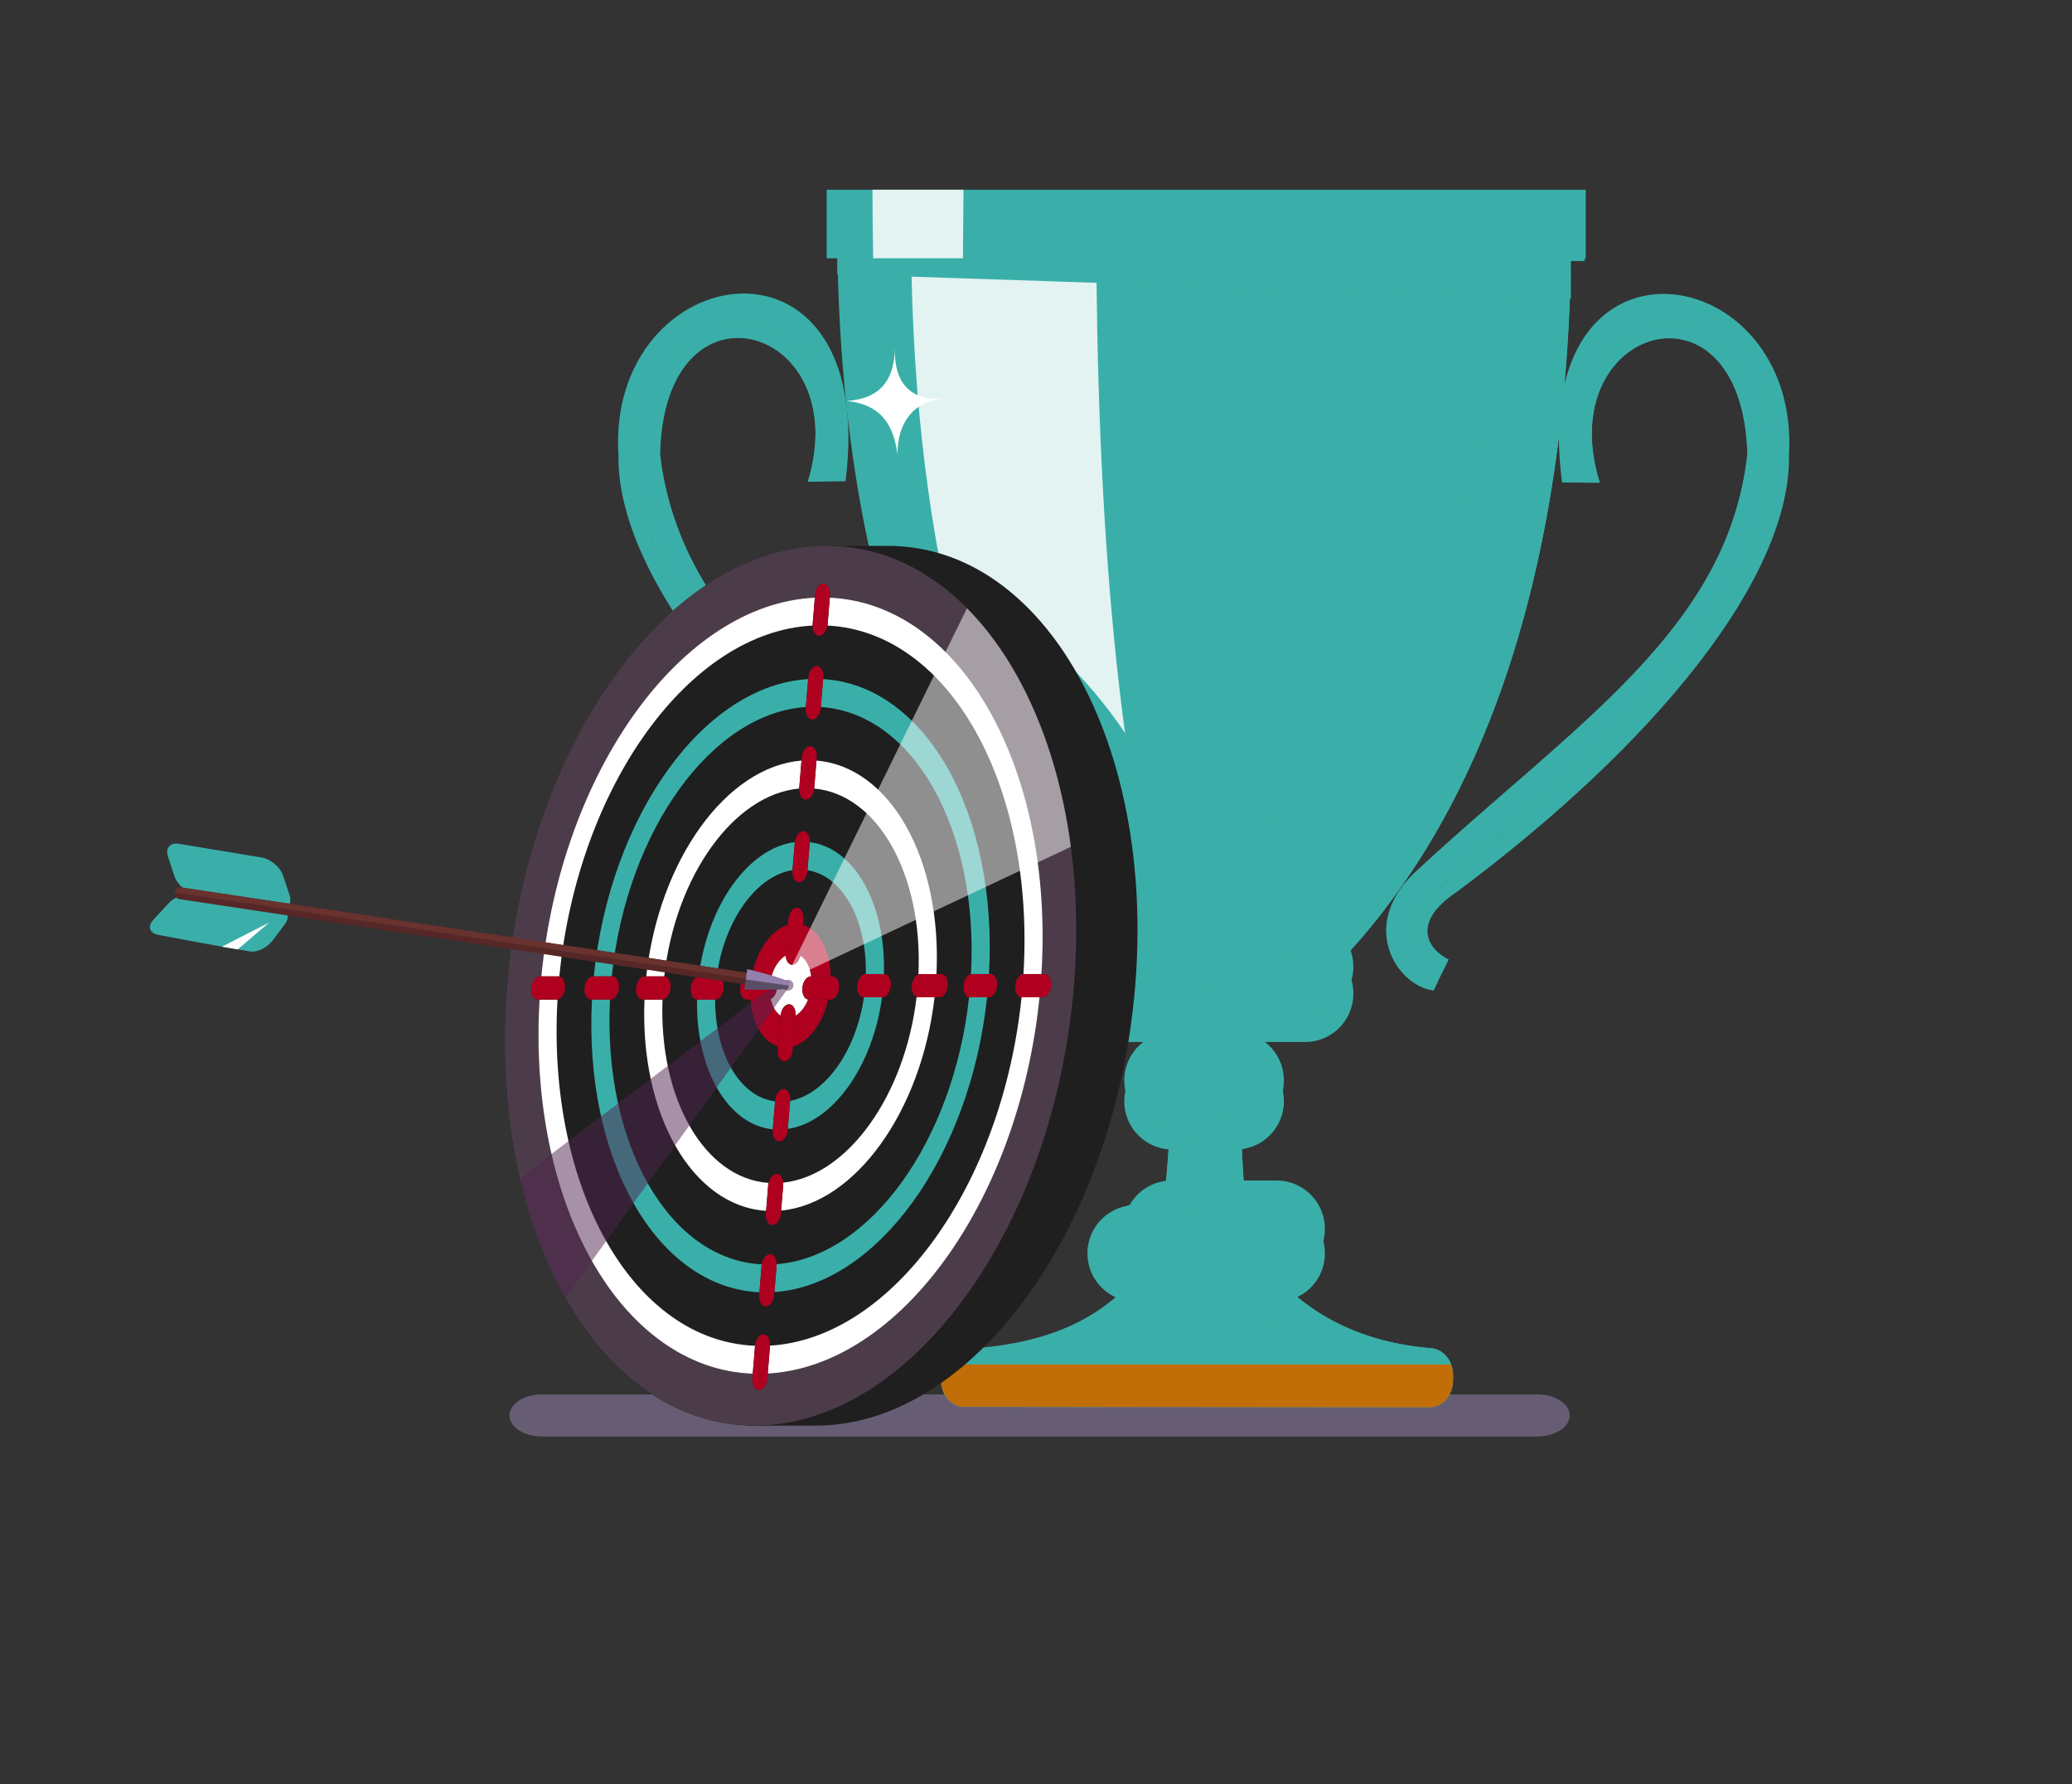 <svg width="151" height="130" viewBox="0 0 151 130" fill="none" xmlns="http://www.w3.org/2000/svg">
<rect x="0" y="0" width="151" height="130" fill="#333333" stroke="none"/>
<g opacity="0.6">
<path d="M114.396 103.129C114.396 103.971 113.338 104.66 112.045 104.66H39.48C38.187 104.66 37.129 103.971 37.129 103.129C37.129 102.287 38.187 101.598 39.48 101.598H112.046C113.338 101.598 114.396 102.287 114.396 103.129Z" fill="#897AA0"/>
</g>
<path d="M104.473 72.156L104.693 71.708C103.872 71.342 103.107 70.683 102.612 69.854C103.107 70.682 103.871 71.339 104.691 71.705L105.199 70.668C105.2 70.668 105.201 70.669 105.202 70.669L105.576 69.905C104.006 69.145 102.863 67.199 106.112 65.022C120.743 54.139 130.537 42.011 130.377 33.126C131.189 18.727 111.258 15.625 113.838 35.156L116.583 35.168C113.033 23.775 126.988 19.577 127.357 33.115C125.923 45.987 114.668 52.845 103.025 63.692C99.032 67.593 101.855 71.834 104.473 72.156ZM117.821 24.939C119.718 23.322 122.388 23.192 124.623 24.607C125.577 25.211 126.361 26.031 126.958 27.025C126.361 26.033 125.578 25.214 124.625 24.611C122.39 23.195 119.72 23.326 117.823 24.942C115.569 26.864 115.567 26.86 117.821 24.939ZM104.027 65.422L113.627 57.247C118.385 53.238 122.107 49.282 124.686 45.489C127.504 41.344 129.06 37.248 129.309 33.315C129.454 30.594 128.91 28.188 127.775 26.318C128.912 28.189 129.456 30.596 129.311 33.319C129.062 37.252 127.506 41.347 124.688 45.492C122.109 49.285 118.387 53.242 113.629 57.25L104.029 65.426C103.036 66.613 102.786 67.823 103.307 68.926C103.356 69.031 103.412 69.132 103.472 69.23C103.411 69.131 103.355 69.029 103.305 68.922C102.784 67.819 103.034 66.61 104.027 65.422Z" fill="#3AAFA9"/>
<path d="M103.008 63.657C114.651 52.81 125.906 45.952 127.34 33.08C126.971 19.541 113.031 23.77 116.582 35.163C116.582 35.163 115.549 35.165 115.549 35.164C114.758 30.532 115.552 26.828 117.807 24.907C119.703 23.29 122.373 23.16 124.608 24.575C127.15 26.185 128.49 29.33 128.284 33.204C127.831 40.35 122.693 48.111 113.015 56.265L103.347 64.499L103.318 64.532C101.506 66.668 101.966 68.534 102.402 69.456C102.874 70.455 103.866 71.042 104.803 71.46L104.473 72.159C101.856 71.837 99.016 67.558 103.008 63.657Z" fill="#3AAFA9"/>
<path d="M72.616 63.507C60.904 52.761 49.605 46 48.089 33.141C48.371 19.599 62.353 23.677 58.876 35.101L61.621 35.065C64.076 15.512 44.165 18.786 45.069 33.177C44.966 42.063 54.837 54.106 69.537 64.864C72.8 67.013 71.67 68.969 70.105 69.742L70.484 70.503C70.485 70.503 70.486 70.502 70.487 70.502L71.001 71.534C71.818 71.162 72.578 70.498 73.068 69.666C72.578 70.499 71.817 71.164 70.999 71.537L71.222 71.984C73.837 71.64 76.633 67.374 72.616 63.507ZM57.57 24.886C55.663 23.286 52.992 23.179 50.767 24.613C49.818 25.224 49.039 26.05 48.449 27.047C49.04 26.048 49.819 25.222 50.769 24.61C52.995 23.175 55.665 23.283 57.572 24.883C59.839 26.785 59.837 26.788 57.57 24.886ZM72.369 68.74C72.32 68.847 72.264 68.95 72.204 69.049C72.263 68.951 72.318 68.849 72.367 68.743C72.881 67.636 72.624 66.428 71.623 65.25L61.971 57.157C57.187 53.189 53.441 49.265 50.837 45.494C47.992 41.374 46.411 37.292 46.136 33.361C45.974 30.64 46.503 28.228 47.628 26.347C46.504 28.228 45.976 30.638 46.138 33.358C46.413 37.288 47.995 41.371 50.839 45.491C53.443 49.262 57.189 53.186 61.972 57.154L71.624 65.246C72.626 66.425 72.883 67.632 72.369 68.74Z" fill="#3AAFA9"/>
<path d="M72.632 63.471C60.92 52.724 49.621 45.964 48.105 33.104C48.388 19.563 62.354 23.672 58.877 35.095C58.877 35.095 59.909 35.088 59.91 35.087C60.671 30.448 59.853 26.751 57.586 24.849C55.679 23.249 53.008 23.142 50.783 24.576C48.251 26.208 46.932 29.364 47.163 33.236C47.661 40.378 52.848 48.095 62.578 56.166L72.299 64.316L72.327 64.349C74.153 66.469 73.705 68.338 73.275 69.264C72.809 70.268 71.822 70.863 70.887 71.289L71.221 71.985C73.836 71.64 76.649 67.337 72.632 63.471Z" fill="#3AAFA9"/>
<path d="M61.063 20.097C61.65 42.002 67.75 60.15 79.761 71.607C80.435 72.252 81.13 72.876 81.843 73.475C81.996 73.607 82.151 73.734 82.306 73.862C82.9 74.35 83.505 74.825 84.125 75.282C84.131 75.338 84.138 75.394 84.145 75.451H91.762C91.767 75.392 91.775 75.336 91.781 75.282C91.947 75.158 92.111 75.035 92.275 74.909C92.516 74.725 92.757 74.538 92.994 74.348C93.129 74.242 93.263 74.133 93.396 74.023C107.204 62.8 113.86 43.612 114.463 20.097C114.473 19.703 114.383 19.332 114.217 19.02C113.92 18.459 113.386 18.082 112.775 18.082H62.753C62.141 18.082 61.606 18.459 61.312 19.02C61.145 19.332 61.054 19.703 61.063 20.097Z" fill="#3AAFA9"/>
<path d="M105.894 100.189V100.619C105.874 101.679 105.125 102.533 104.204 102.533L70.27 102.501C69.337 102.499 68.582 101.623 68.582 100.539V100.221C68.582 99.933 68.635 99.658 68.734 99.411C68.994 98.749 69.562 98.286 70.229 98.263C76.547 98.026 80.915 95.846 83.59 91.981C83.61 91.953 83.632 91.924 83.65 91.896C83.78 91.708 83.905 91.514 84.025 91.318C84.044 91.289 84.062 91.261 84.08 91.231C84.194 91.204 84.33 90.734 84.47 89.968C84.487 89.874 84.504 89.779 84.52 89.678C84.55 89.498 84.58 89.304 84.61 89.101C84.915 87.029 85.212 83.788 85.297 80.958C85.324 80.139 85.329 79.354 85.315 78.643C85.31 78.361 85.3 78.093 85.287 77.838C85.282 77.738 85.277 77.643 85.27 77.548C85.197 76.411 85.975 75.449 86.955 75.449H88.857C89.312 75.449 89.72 75.656 90.02 75.989C90.384 76.388 90.59 76.968 90.539 77.594C90.539 77.601 90.537 77.609 90.537 77.616C90.515 77.859 90.499 78.114 90.484 78.379C90.48 78.469 90.475 78.563 90.47 78.659C90.327 81.894 90.594 86.483 90.93 89.101C90.957 89.306 90.982 89.499 91.01 89.678C91.025 89.779 91.04 89.876 91.055 89.968C91.192 90.784 91.332 91.236 91.455 91.123C91.505 91.194 91.555 91.266 91.609 91.338C91.684 91.441 91.757 91.544 91.834 91.644C91.924 91.764 92.014 91.881 92.107 91.996C95.132 95.824 99.254 97.814 104.317 98.234C104.965 98.288 105.51 98.758 105.754 99.411C105.844 99.649 105.894 99.913 105.894 100.189Z" fill="#3AAFA9"/>
<path d="M85.343 77.251C86.091 77.17 86.857 77.217 87.603 77.263C88.47 77.316 89.334 77.391 90.201 77.415C90.374 77.42 90.534 77.444 90.687 77.48C90.634 77.523 90.583 77.569 90.53 77.61C90.51 77.853 90.493 78.109 90.478 78.373C90.048 78.704 89.595 78.958 89.122 79.131C88.665 79.298 88.191 79.385 87.705 79.385C86.859 79.385 86.053 79.121 85.309 78.637C85.304 78.356 85.294 78.087 85.281 77.831C85.248 77.809 85.216 77.785 85.184 77.762C85.251 77.607 85.307 77.438 85.343 77.251Z" fill="#3AAFA9"/>
<path d="M81.121 67.537C81.121 69.888 81.558 72.067 82.305 73.862C83.039 75.632 84.073 77.025 85.285 77.838C86.049 78.352 86.881 78.633 87.755 78.633C88.241 78.633 88.715 78.546 89.172 78.38C89.647 78.206 90.102 77.951 90.534 77.617C91.503 76.869 92.345 75.74 92.993 74.347C93.693 72.847 94.165 71.04 94.328 69.066C94.367 68.6 94.388 68.128 94.391 67.647V67.536C94.391 61.406 91.421 56.438 87.755 56.438C84.243 56.438 81.368 61.003 81.136 66.782C81.127 67.032 81.121 67.283 81.121 67.537Z" fill="#3AAFA9"/>
<path d="M86.727 73.862C86.677 73.734 86.627 73.607 86.578 73.475C86.35 72.876 86.127 72.252 85.91 71.607C82.057 60.15 80.099 42.002 79.911 20.097C79.908 19.703 79.938 19.332 79.991 19.02C80.086 18.459 80.257 18.082 80.453 18.082H67.826C67.32 18.082 66.879 18.459 66.635 19.02C66.498 19.332 66.422 19.703 66.43 20.097C66.914 42.002 71.952 60.15 81.87 71.607C82.427 72.252 83 72.876 83.589 73.475C83.716 73.607 83.844 73.734 83.972 73.862C84.462 74.35 84.962 74.825 85.473 75.282C85.478 75.338 85.484 75.394 85.49 75.451H87.317C87.315 75.394 87.312 75.338 87.31 75.282C87.112 74.825 86.917 74.35 86.727 73.862Z" fill="#E2F3F2"/>
<path d="M89.164 77.037C89.166 77.488 89.168 77.936 89.172 78.378C89.198 82.448 89.314 86.153 89.612 89.1C89.618 89.161 89.625 89.222 89.631 89.28C90.77 89.404 91.078 90.747 90.372 91.339C90.312 91.388 90.243 91.434 90.167 91.473C92.18 97.878 98.455 100.329 105.891 100.619V100.188C105.891 99.157 105.2 98.307 104.313 98.234C99.098 97.8 94.88 95.703 91.83 91.644C91.754 91.544 91.679 91.44 91.604 91.336C91.795 91.332 91.972 91.261 92.118 91.144C92.374 90.942 92.54 90.604 92.54 90.218C92.54 89.908 92.432 89.631 92.258 89.427C92.082 89.226 91.843 89.1 91.576 89.1H90.927C90.591 86.482 90.323 81.893 90.467 78.658C90.484 78.292 90.505 77.943 90.533 77.615C91.502 76.868 92.344 75.739 92.992 74.346C107.072 63.169 113.852 43.838 114.461 20.095C114.47 19.701 114.381 19.33 114.214 19.018H115.492V14.023H108.966C108.941 15.142 108.904 16.97 108.856 18.08C108.844 18.392 108.829 18.706 108.815 19.018C107.93 37.173 103.958 53.797 94.39 67.646C93.354 69.15 92.251 70.619 91.078 72.053C90.94 73.351 90.755 74.478 90.307 75.449C90.221 75.635 90.126 75.813 90.018 75.988C89.791 76.361 89.511 76.712 89.164 77.037Z" fill="#3AAFA9"/>
<path d="M82.769 91.32H93.034" stroke="#3AAFA9" stroke-width="7.041" stroke-miterlimit="10" stroke-linecap="round"/>
<path d="M88.793 89.531H93.034" stroke="#3AAFA9" stroke-width="7.041" stroke-miterlimit="10" stroke-linecap="round"/>
<path d="M85.387 89.531H88.794" stroke="#3AAFA9" stroke-width="7.041" stroke-miterlimit="10" stroke-linecap="round"/>
<path d="M84.11 91.317H82.772C81.785 91.317 80.984 90.517 80.984 89.53C80.984 88.542 81.785 87.742 82.772 87.742H85.194C86.181 87.742 85.898 88.543 85.898 89.53C85.898 90.517 85.097 91.317 84.11 91.317Z" fill="#3AAFA9"/>
<path d="M85.453 80.234H90.046" stroke="#3AAFA9" stroke-width="7.041" stroke-miterlimit="10" stroke-linecap="round"/>
<path d="M87.164 78.715H90.044" stroke="#3AAFA9" stroke-width="7.041" stroke-miterlimit="10" stroke-linecap="round"/>
<path d="M85.453 78.715H86.11" stroke="#3AAFA9" stroke-width="7.041" stroke-miterlimit="10" stroke-linecap="round"/>
<path d="M80.57 72.398H95.109" stroke="#3AAFA9" stroke-width="7.041" stroke-miterlimit="10" stroke-linecap="round"/>
<path d="M90.133 70.434H95.108" stroke="#3AAFA9" stroke-width="7.041" stroke-miterlimit="10" stroke-linecap="round"/>
<path d="M80.57 70.434H90.134" stroke="#3AAFA9" stroke-width="7.041" stroke-miterlimit="10" stroke-linecap="round"/>
<path d="M61.016 19.975L114.48 21.763V18.664H61.016V19.975Z" fill="#3AAFA9"/>
<path d="M115.564 13.824H60.246V18.817H115.564V13.824Z" fill="#3AAFA9"/>
<path d="M63.582 13.824C63.584 15.278 63.602 17.419 63.634 18.817H70.175C70.192 17.421 70.207 15.28 70.216 13.824H63.582Z" fill="#E2F3F2"/>
<path d="M80.443 102.515C82.699 99.796 84.735 96.907 86.156 93.652C86.429 93.029 86.335 92.317 85.708 91.942C85.666 91.916 85.62 91.895 85.573 91.876C85.619 91.788 85.666 91.702 85.711 91.614C85.755 91.529 85.788 91.444 85.812 91.36H86.852C86.31 90.424 86.345 88.889 86.804 87.888C87.036 87.804 87.609 87.833 87.609 87.833C87.609 87.833 87.334 83.44 87.389 81.642C87.404 81.64 87.417 81.638 87.433 81.635C87.492 81.61 87.552 81.585 87.612 81.56C87.632 81.549 87.648 81.534 87.666 81.521C87.823 81.684 87.649 81.22 87.832 81.36C88.597 81.948 89.686 81.263 88.93 80.683C87.76 79.784 87.659 78.164 88.444 76.98C88.458 76.959 88.47 76.938 88.482 76.917H88.671C87.867 76.582 87.638 74.554 87.621 74.126C87.606 73.766 88.097 72.295 87.738 72.27C85.908 72.145 86.158 68.853 87.158 68.562C87.294 68.262 87.2 66.791 87.145 66.436C85.659 56.991 79.814 48.434 71.637 43.506C70.072 42.561 68.645 45.011 70.207 45.951C73.78 48.106 76.83 50.996 79.2 54.363C78.714 54.246 78.135 54.404 77.804 54.736C77.205 55.334 77.334 56.133 77.804 56.739C80.312 59.979 81.29 64.119 82.197 68.044C81.91 68.233 81.697 68.528 81.564 68.868C81.289 69.576 81.29 70.333 81.505 71.056C81.565 71.256 81.657 71.421 81.767 71.558C81.55 71.889 81.48 72.318 81.555 72.741C81.567 72.808 81.582 72.873 81.595 72.939C81.524 72.985 81.458 73.039 81.395 73.098C81.543 73.225 81.692 73.353 81.841 73.478C81.994 73.61 82.149 73.738 82.304 73.866C83.037 75.634 84.07 77.026 85.28 77.84C85.293 78.095 85.303 78.363 85.308 78.644C85.309 78.645 85.311 78.645 85.312 78.646C85.312 78.647 85.312 78.648 85.312 78.648C85.325 79.359 85.32 80.144 85.293 80.963C85.218 83.451 85.068 85.672 84.803 87.722C84.79 87.822 84.69 88.508 84.677 88.605C84.654 88.778 84.63 88.945 84.606 89.106C84.576 89.309 84.547 89.502 84.517 89.682C84.5 89.784 84.483 89.879 84.466 89.972C84.326 90.74 84.19 91.21 84.076 91.236C84.059 91.266 84.04 91.294 84.022 91.322C83.902 91.519 83.777 91.713 83.647 91.901C83.628 91.929 83.607 91.957 83.587 91.985C81.353 95.212 77.94 97.263 73.198 97.991C71.773 98.47 70.317 98.867 68.847 99.168C68.677 99.473 68.578 99.836 68.578 100.226V100.545C68.578 100.976 68.699 101.373 68.902 101.697C69.202 101.641 69.502 101.583 69.801 101.519C69.511 101.598 69.219 101.667 68.926 101.733C69.234 102.201 69.719 102.504 70.266 102.506L74.207 102.509C74.573 102.341 74.937 102.165 75.295 101.979C75.107 102.16 74.914 102.335 74.722 102.51L80.443 102.515Z" fill="#3AAFA9"/>
<path d="M105.89 100.192V100.622C105.87 101.682 105.121 102.536 104.2 102.536L70.266 102.504C69.333 102.502 68.578 101.626 68.578 100.542V100.224C68.578 99.936 68.632 99.661 68.73 99.414H105.75C105.84 99.652 105.89 99.916 105.89 100.192Z" fill="#C16D08"/>
<path d="M65.207 25.328C65.162 27.726 66.129 29.169 68.733 29.07C66.594 29.217 65.404 30.778 65.404 33.093C65.039 30.287 63.611 29.438 61.734 29.211C64.256 29.041 65.201 27.554 65.207 25.328Z" fill="white"/>
<path d="M54.042 71.017C53.725 70.961 59.491 73.23 59.491 73.23C59.491 73.23 53.764 74.529 53.901 74.531L54.042 71.017Z" fill="#1F1F1F"/>
<path d="M64.707 39.773H60.19L54.465 103.87H59.453C70.858 103.87 81.28 89.521 82.73 71.822C84.181 54.122 76.111 39.773 64.707 39.773Z" fill="#1F1F1F"/>
<path d="M77.952 74.645C80.403 57.014 73.284 41.455 62.051 39.893C50.818 38.331 39.725 51.358 37.274 68.99C34.823 86.621 41.942 102.18 53.175 103.742C64.408 105.303 75.501 92.276 77.952 74.645Z" fill="#1F1F1F"/>
<path d="M78.04 61.689C77.535 57.858 76.548 54.351 75.167 51.316C73.908 48.545 72.32 46.17 70.47 44.307C67.607 41.424 64.115 39.766 60.238 39.766C48.834 39.766 38.412 54.115 36.961 71.813C36.548 76.866 36.909 81.646 37.902 85.895C38.661 89.146 39.79 92.086 41.226 94.602C44.486 100.327 49.324 103.863 54.985 103.863C66.389 103.863 76.811 89.513 78.263 71.814C78.553 68.275 78.464 64.871 78.04 61.689ZM76.6 71.814C76.562 72.281 76.286 72.66 75.985 72.66H75.755C74.253 87.526 65.558 99.548 55.952 100.076L55.921 100.437C55.883 100.904 55.607 101.284 55.306 101.284C55.005 101.284 54.791 100.904 54.829 100.437L54.858 100.086C50.041 99.91 45.925 96.799 43.13 91.862C41.853 89.611 40.853 86.979 40.186 84.07C39.402 80.649 39.08 76.846 39.317 72.833H39.196C38.893 72.833 38.681 72.454 38.719 71.986C38.757 71.519 39.033 71.138 39.334 71.138H39.45C40.906 56.138 49.694 43.992 59.381 43.548L59.398 43.362C59.436 42.896 59.71 42.516 60.013 42.516C60.314 42.516 60.526 42.896 60.488 43.362L60.474 43.548C63.651 43.694 66.521 45.12 68.903 47.502C70.551 49.15 71.965 51.257 73.086 53.718C74.303 56.383 75.174 59.464 75.627 62.824C75.972 65.395 76.073 68.13 75.895 70.968H76.123C76.424 70.968 76.638 71.347 76.6 71.814Z" fill="#4C3C4A"/>
<path d="M58.897 49.483L58.905 49.377C58.944 48.909 59.218 48.53 59.52 48.53C59.821 48.53 60.035 48.909 59.996 49.377L59.988 49.483C67.46 49.918 72.746 59.317 72.073 70.969H72.196C72.496 70.969 72.71 71.348 72.672 71.816C72.633 72.283 72.358 72.662 72.057 72.662H71.934C70.704 84.257 63.938 93.62 56.438 94.142L56.422 94.342C56.384 94.808 56.108 95.188 55.807 95.188C55.505 95.188 55.292 94.808 55.33 94.342L55.345 94.155C47.852 93.806 42.528 84.463 43.143 72.834H43.069C42.769 72.834 42.555 72.456 42.593 71.987C42.632 71.52 42.907 71.141 43.208 71.141H43.273C44.46 59.409 51.316 49.921 58.897 49.483ZM60.304 45.582C60.237 46.003 59.98 46.328 59.701 46.328C59.421 46.328 59.218 46.003 59.22 45.582C50.252 46.021 42.124 57.263 40.76 71.146C41.029 71.194 41.21 71.553 41.175 71.987C41.139 72.419 40.903 72.774 40.63 72.827C39.838 86.61 46.146 97.703 55.026 98.054C55.068 97.593 55.342 97.22 55.641 97.22C55.936 97.22 56.148 97.587 56.118 98.043C65.004 97.517 73.038 86.406 74.447 72.662C74.151 72.654 73.943 72.277 73.981 71.816C74.019 71.353 74.289 70.978 74.586 70.969C75.433 57.167 69.163 46.018 60.304 45.582Z" fill="#1F1F1F"/>
<path d="M40.63 72.824C40.607 72.829 40.584 72.831 40.56 72.831H39.319C38.439 87.731 45.259 99.732 54.859 100.086L55.025 98.064C55.025 98.06 55.026 98.056 55.026 98.052C46.147 97.7 39.838 86.607 40.63 72.824ZM74.447 72.66C73.038 86.404 65.004 97.515 56.119 98.041C56.118 98.049 56.118 98.056 56.117 98.064L55.952 100.075C65.559 99.547 74.255 87.525 75.757 72.66H74.458C74.454 72.66 74.451 72.66 74.447 72.66ZM59.383 43.547C49.695 43.99 40.908 56.137 39.451 71.138H40.699C40.72 71.138 40.74 71.139 40.761 71.143C42.124 57.26 50.252 46.019 59.22 45.579C59.221 45.546 59.222 45.513 59.225 45.479L59.383 43.547ZM60.474 43.547L60.316 45.479C60.313 45.513 60.309 45.547 60.304 45.579C69.163 46.015 75.434 57.164 74.586 70.967C74.59 70.966 74.593 70.966 74.597 70.966H75.896C76.834 56.045 70.053 43.987 60.474 43.547Z" fill="white"/>
<path d="M58.41 55.418L58.426 55.218C58.464 54.75 58.739 54.371 59.041 54.371C59.342 54.371 59.556 54.75 59.517 55.218L59.501 55.417C64.866 55.845 68.658 62.586 68.247 70.967H68.376H68.594C68.895 70.967 69.109 71.346 69.07 71.814C69.032 72.281 68.756 72.661 68.455 72.661H68.237H68.108C67.152 80.984 62.315 87.692 56.925 88.202L56.908 88.411C56.869 88.879 56.593 89.258 56.293 89.258C55.991 89.258 55.777 88.879 55.816 88.411L55.831 88.219C50.446 87.877 46.615 81.189 46.969 72.832H46.834C46.533 72.832 46.319 72.453 46.358 71.985C46.396 71.518 46.672 71.138 46.973 71.138H47.096C48.011 62.679 52.938 55.849 58.41 55.418ZM59.821 51.516L59.816 51.577C59.777 52.044 59.502 52.424 59.201 52.424C58.899 52.424 58.686 52.044 58.724 51.577L58.73 51.516C51.872 51.952 45.678 60.529 44.583 71.139H44.627C44.928 71.139 45.141 71.519 45.103 71.986C45.065 72.454 44.79 72.832 44.488 72.832H44.453C43.928 83.343 48.742 91.777 55.516 92.121C55.583 91.702 55.84 91.376 56.119 91.376C56.395 91.376 56.597 91.695 56.6 92.107C63.38 91.592 69.489 83.134 70.624 72.654C70.36 72.602 70.181 72.245 70.216 71.814C70.251 71.382 70.489 71.027 70.762 70.974C71.347 60.44 66.573 51.949 59.821 51.516Z" fill="#1F1F1F"/>
<path d="M44.453 72.832H43.142C42.527 84.46 47.852 93.804 55.345 94.153L55.503 92.222C55.506 92.188 55.51 92.154 55.515 92.12C48.742 91.776 43.927 83.342 44.453 72.832ZM70.623 72.654C69.489 83.134 63.38 91.592 56.599 92.106C56.599 92.144 56.598 92.183 56.595 92.222L56.438 94.14C63.937 93.618 70.703 84.255 71.933 72.66H70.692C70.668 72.66 70.646 72.658 70.623 72.654ZM58.896 49.48C51.315 49.919 44.459 59.407 43.273 71.138H44.583C45.677 60.529 51.871 51.952 58.729 51.515L58.896 49.48ZM59.987 49.48L59.82 51.515C66.572 51.949 71.347 60.44 70.761 70.974C70.784 70.969 70.807 70.967 70.831 70.967H72.072C72.746 59.315 67.46 49.916 59.987 49.48Z" fill="#3AAFA9"/>
<path d="M57.922 61.36C57.972 60.912 58.24 60.553 58.533 60.553C58.825 60.553 59.035 60.912 59.012 61.36C62.271 61.769 64.571 65.858 64.417 70.968H64.446C64.747 70.968 64.961 71.347 64.923 71.815C64.884 72.281 64.608 72.661 64.308 72.661H64.278C63.603 77.714 60.692 81.767 57.411 82.254L57.406 82.315C57.368 82.783 57.092 83.162 56.791 83.162C56.49 83.162 56.276 82.783 56.314 82.315L56.317 82.281C53.037 81.953 50.701 77.919 50.801 72.832C50.508 72.82 50.302 72.446 50.34 71.986C50.377 71.536 50.634 71.167 50.922 71.141C51.56 65.951 54.558 61.775 57.922 61.36ZM59.332 57.453C59.284 57.906 59.014 58.267 58.721 58.267C58.426 58.267 58.216 57.906 58.242 57.453C53.493 57.881 49.227 63.801 48.407 71.14C48.7 71.153 48.904 71.528 48.867 71.986C48.829 72.439 48.571 72.808 48.281 72.832C48.014 80.077 51.34 85.858 56.011 86.186C56.099 85.812 56.338 85.534 56.597 85.534C56.85 85.534 57.042 85.803 57.073 86.167C61.753 85.675 65.943 79.861 66.798 72.637C66.567 72.547 66.417 72.212 66.45 71.815C66.482 71.416 66.687 71.082 66.933 70.992C67.264 63.721 63.981 57.876 59.332 57.453Z" fill="#1F1F1F"/>
<path d="M48.281 72.831C48.271 72.832 48.261 72.832 48.252 72.832H46.968C46.614 81.19 50.445 87.878 55.831 88.22L55.981 86.38C55.987 86.313 55.997 86.248 56.012 86.186C51.34 85.858 48.014 80.076 48.281 72.831ZM66.799 72.637C65.943 79.861 61.753 85.675 57.073 86.167C57.079 86.235 57.079 86.307 57.073 86.38L56.924 88.203C62.315 87.692 67.151 80.985 68.107 72.661H66.927C66.882 72.661 66.839 72.653 66.799 72.637ZM58.409 55.418C52.937 55.85 48.01 62.679 47.096 71.139H48.391C48.396 71.139 48.401 71.139 48.407 71.139C49.228 63.801 53.493 57.88 58.242 57.453C58.243 57.442 58.244 57.431 58.245 57.42L58.409 55.418ZM59.5 55.418L59.336 57.42C59.335 57.431 59.334 57.442 59.333 57.453C63.981 57.876 67.264 63.721 66.933 70.992C66.976 70.977 67.02 70.968 67.065 70.968H68.246C68.657 62.587 64.865 55.845 59.5 55.418Z" fill="white"/>
<path d="M57.427 67.39L57.46 66.989C57.498 66.522 57.773 66.142 58.075 66.142C58.376 66.142 58.589 66.522 58.551 66.989L58.518 67.389C59.692 67.744 60.508 69.25 60.536 71.14H60.667C60.968 71.14 61.182 71.52 61.143 71.987C61.105 72.455 60.829 72.833 60.528 72.833H60.356C59.957 74.561 58.949 75.909 57.792 76.241L57.773 76.473C57.735 76.941 57.459 77.321 57.158 77.321C56.857 77.321 56.644 76.941 56.682 76.473L56.701 76.241C55.6 75.907 54.814 74.56 54.699 72.833H54.417C54.115 72.833 53.902 72.455 53.94 71.987C53.978 71.52 54.254 71.14 54.556 71.14H54.795C55.133 69.251 56.196 67.745 57.427 67.39ZM58.845 63.402L58.842 63.434C58.804 63.901 58.528 64.281 58.227 64.281C57.926 64.281 57.713 63.901 57.751 63.434L57.754 63.403C55.114 63.807 52.776 67.073 52.234 71.14H52.264C52.565 71.14 52.779 71.52 52.74 71.987C52.702 72.455 52.426 72.834 52.126 72.834H52.117C52.1 76.798 53.925 79.926 56.483 80.245L56.487 80.2C56.526 79.732 56.801 79.353 57.103 79.353C57.404 79.353 57.617 79.732 57.579 80.2L57.578 80.211C60.135 79.74 62.387 76.594 62.962 72.662H62.943C62.641 72.662 62.428 72.282 62.467 71.816C62.505 71.347 62.78 70.969 63.081 70.969H63.101C63.171 66.981 61.383 63.8 58.845 63.402Z" fill="#1F1F1F"/>
<path d="M50.8 72.832C50.7 77.918 53.036 81.953 56.316 82.281L56.483 80.244C53.925 79.925 52.1 76.796 52.117 72.832H50.815C50.81 72.832 50.805 72.832 50.8 72.832ZM64.277 72.661H62.962C62.387 76.592 60.135 79.739 57.578 80.21L57.41 82.253C60.691 81.767 63.602 77.714 64.277 72.661ZM57.921 61.359C54.557 61.775 51.559 65.951 50.921 71.14C50.932 71.139 50.943 71.138 50.954 71.138H52.234C52.775 67.072 55.114 63.806 57.753 63.401L57.917 61.399C57.919 61.386 57.92 61.373 57.921 61.359ZM59.011 61.359C59.011 61.373 59.01 61.386 59.008 61.399L58.844 63.401C61.382 63.798 63.171 66.98 63.101 70.967H64.416C64.57 65.858 62.27 61.768 59.011 61.359Z" fill="#3AAFA9"/>
<path d="M58.884 72.825C58.675 73.355 58.351 73.774 57.977 73.988C57.977 73.997 57.976 74.007 57.975 74.016L57.793 76.239C58.95 75.906 59.958 74.559 60.356 72.831H58.947C58.925 72.831 58.904 72.829 58.884 72.825ZM56.166 72.792C56.112 72.817 56.056 72.831 56 72.831H54.699C54.815 74.558 55.601 75.904 56.702 76.238L56.884 74.016C56.885 74.006 56.886 73.997 56.887 73.987C56.542 73.768 56.284 73.337 56.166 72.792ZM57.428 67.387C56.197 67.743 55.134 69.248 54.796 71.137H56.139C56.168 71.137 56.196 71.141 56.224 71.148C56.415 70.448 56.8 69.886 57.257 69.629C57.253 69.569 57.254 69.507 57.259 69.442L57.428 67.387ZM58.519 67.387L58.35 69.442C58.345 69.506 58.335 69.569 58.322 69.628C58.736 69.883 59.028 70.442 59.107 71.137H60.537C60.509 69.247 59.692 67.741 58.519 67.387Z" fill="#B00020"/>
<path d="M58.324 69.629C58.239 70.007 57.997 70.29 57.738 70.29C57.477 70.29 57.283 70.008 57.26 69.63C56.803 69.887 56.417 70.449 56.226 71.148C56.481 71.212 56.651 71.563 56.617 71.984C56.586 72.364 56.399 72.685 56.168 72.793C56.286 73.337 56.545 73.768 56.889 73.987C56.936 73.533 57.206 73.169 57.502 73.169C57.797 73.169 58.008 73.533 57.98 73.988C58.353 73.774 58.678 73.355 58.886 72.825C58.618 72.777 58.437 72.419 58.473 71.984C58.511 71.518 58.786 71.138 59.088 71.138H59.109C59.031 70.442 58.738 69.884 58.324 69.629Z" fill="white"/>
<path d="M68.595 70.969H68.377C68.678 70.969 68.892 71.347 68.853 71.815C68.815 72.282 68.539 72.662 68.238 72.662H68.456C68.757 72.662 69.033 72.282 69.071 71.815C69.11 71.347 68.896 70.969 68.595 70.969Z" fill="#B00020"/>
<path d="M76.124 70.969H75.895H74.596C74.593 70.969 74.589 70.969 74.586 70.969C74.289 70.978 74.019 71.353 73.981 71.815C73.943 72.277 74.151 72.653 74.447 72.662C74.45 72.662 74.454 72.662 74.457 72.662H75.757H75.985C76.286 72.662 76.562 72.282 76.6 71.815C76.639 71.347 76.425 70.969 76.124 70.969Z" fill="#B00020"/>
<path d="M72.195 70.969H72.072H70.83C70.807 70.969 70.784 70.971 70.761 70.975C70.488 71.028 70.251 71.384 70.215 71.815C70.18 72.246 70.359 72.603 70.623 72.655C70.645 72.66 70.668 72.662 70.692 72.662H71.933H72.056C72.357 72.662 72.633 72.282 72.671 71.815C72.71 71.347 72.496 70.969 72.195 70.969Z" fill="#B00020"/>
<path d="M68.375 70.969H68.245H67.065C67.02 70.969 66.976 70.977 66.933 70.993C66.687 71.083 66.482 71.417 66.45 71.815C66.417 72.213 66.567 72.547 66.798 72.638C66.839 72.654 66.881 72.662 66.926 72.662H68.107H68.236C68.537 72.662 68.813 72.282 68.851 71.815C68.889 71.347 68.675 70.969 68.375 70.969Z" fill="#B00020"/>
<path d="M64.449 70.969H64.419H63.104H63.084C62.783 70.969 62.508 71.347 62.469 71.815C62.431 72.282 62.644 72.662 62.946 72.662H62.965H64.28H64.31C64.611 72.662 64.886 72.282 64.925 71.815C64.963 71.347 64.75 70.969 64.449 70.969Z" fill="#B00020"/>
<path d="M40.699 71.137H39.451H39.335C39.033 71.137 38.758 71.517 38.719 71.983C38.681 72.452 38.895 72.83 39.196 72.83H39.318H40.56C40.583 72.83 40.607 72.828 40.63 72.823C40.903 72.771 41.139 72.415 41.175 71.983C41.211 71.549 41.029 71.19 40.761 71.142C40.74 71.138 40.72 71.137 40.699 71.137Z" fill="#B00020"/>
<path d="M44.628 71.137H44.584H43.275H43.209C42.908 71.137 42.633 71.517 42.594 71.983C42.556 72.452 42.77 72.83 43.071 72.83H43.144H44.455H44.489C44.791 72.83 45.066 72.452 45.104 71.983C45.142 71.517 44.93 71.137 44.628 71.137Z" fill="#B00020"/>
<path d="M48.394 71.137H47.098H46.975C46.674 71.137 46.398 71.517 46.36 71.983C46.322 72.452 46.535 72.83 46.836 72.83H46.971H48.255C48.264 72.83 48.274 72.83 48.284 72.829C48.574 72.806 48.833 72.436 48.87 71.983C48.907 71.525 48.703 71.15 48.41 71.137C48.404 71.137 48.399 71.137 48.394 71.137Z" fill="#B00020"/>
<path d="M52.266 71.137H52.235H50.955C50.944 71.137 50.933 71.137 50.922 71.138C50.635 71.165 50.377 71.534 50.34 71.983C50.303 72.444 50.509 72.817 50.801 72.83C50.806 72.83 50.812 72.83 50.816 72.83H52.118H52.127C52.428 72.83 52.703 72.452 52.742 71.983C52.78 71.517 52.566 71.137 52.266 71.137Z" fill="#B00020"/>
<path d="M56.139 71.137H54.797H54.558C54.256 71.137 53.98 71.517 53.942 71.983C53.904 72.452 54.117 72.83 54.419 72.83H54.7H56.001C56.057 72.83 56.113 72.817 56.167 72.792C56.397 72.685 56.584 72.364 56.616 71.983C56.65 71.562 56.48 71.211 56.225 71.147C56.197 71.14 56.169 71.137 56.139 71.137Z" fill="#B00020"/>
<path d="M60.671 71.137H60.54H59.11H59.088C58.787 71.137 58.512 71.517 58.473 71.983C58.438 72.418 58.619 72.776 58.887 72.824C58.907 72.828 58.928 72.83 58.949 72.83H60.359H60.532C60.833 72.83 61.109 72.452 61.147 71.983C61.185 71.517 60.971 71.137 60.671 71.137Z" fill="#B00020"/>
<path d="M55.639 97.219C55.34 97.219 55.066 97.592 55.024 98.053C55.024 98.057 55.023 98.061 55.023 98.066L54.857 100.087L54.829 100.437C54.79 100.904 55.004 101.284 55.306 101.284C55.606 101.284 55.882 100.904 55.921 100.437L55.95 100.077L56.115 98.066C56.116 98.058 56.116 98.05 56.117 98.042C56.146 97.586 55.934 97.219 55.639 97.219Z" fill="#B00020"/>
<path d="M56.118 91.375C55.839 91.375 55.581 91.701 55.514 92.12C55.509 92.153 55.505 92.187 55.502 92.222L55.344 94.152L55.329 94.339C55.291 94.806 55.504 95.186 55.806 95.186C56.106 95.186 56.382 94.806 56.421 94.339L56.437 94.139L56.594 92.222C56.597 92.182 56.599 92.144 56.599 92.106C56.596 91.694 56.394 91.375 56.118 91.375Z" fill="#B00020"/>
<path d="M56.599 85.531C56.341 85.531 56.101 85.81 56.014 86.184C55.999 86.246 55.989 86.311 55.983 86.378L55.833 88.218L55.817 88.41C55.779 88.878 55.992 89.257 56.294 89.257C56.595 89.257 56.871 88.878 56.909 88.41L56.926 88.201L57.075 86.378C57.081 86.305 57.081 86.233 57.075 86.165C57.045 85.8 56.853 85.531 56.599 85.531Z" fill="#B00020"/>
<path d="M57.106 79.352C56.805 79.352 56.529 79.73 56.49 80.198L56.487 80.244L56.32 82.281L56.317 82.315C56.279 82.783 56.492 83.161 56.794 83.161C57.095 83.161 57.371 82.783 57.409 82.315L57.414 82.254L57.581 80.21L57.583 80.198C57.621 79.73 57.407 79.352 57.106 79.352Z" fill="#B00020"/>
<path d="M60.012 42.516C59.71 42.516 59.435 42.895 59.397 43.362L59.381 43.548L59.223 45.48C59.22 45.514 59.219 45.547 59.219 45.58C59.216 46.001 59.42 46.327 59.699 46.327C59.978 46.327 60.236 46.001 60.302 45.58C60.308 45.547 60.312 45.514 60.314 45.48L60.473 43.548L60.488 43.362C60.526 42.895 60.312 42.516 60.012 42.516Z" fill="#B00020"/>
<path d="M59.519 48.527C59.217 48.527 58.942 48.906 58.904 49.374L58.895 49.48L58.728 51.514L58.723 51.576C58.685 52.042 58.898 52.422 59.199 52.422C59.5 52.422 59.776 52.042 59.814 51.576L59.819 51.514L59.986 49.479L59.995 49.374C60.033 48.906 59.819 48.527 59.519 48.527Z" fill="#B00020"/>
<path d="M59.042 54.371C58.74 54.371 58.465 54.75 58.427 55.218L58.411 55.417L58.246 57.419C58.246 57.43 58.245 57.441 58.244 57.452C58.218 57.905 58.428 58.266 58.723 58.266C59.017 58.266 59.286 57.905 59.335 57.452C59.336 57.441 59.337 57.43 59.338 57.419L59.502 55.417L59.518 55.218C59.556 54.75 59.343 54.371 59.042 54.371Z" fill="#B00020"/>
<path d="M58.536 60.555C58.243 60.555 57.975 60.913 57.925 61.362C57.923 61.375 57.922 61.388 57.921 61.401L57.757 63.403L57.755 63.435C57.716 63.901 57.929 64.281 58.231 64.281C58.532 64.281 58.807 63.901 58.846 63.435L58.848 63.403L59.012 61.401C59.014 61.388 59.014 61.375 59.015 61.361C59.038 60.913 58.828 60.555 58.536 60.555Z" fill="#B00020"/>
<path d="M58.075 66.141C57.773 66.141 57.498 66.52 57.46 66.987L57.427 67.388L57.258 69.443C57.253 69.508 57.253 69.57 57.256 69.63C57.28 70.008 57.474 70.29 57.735 70.29C57.994 70.29 58.235 70.008 58.321 69.629C58.335 69.57 58.344 69.507 58.35 69.444L58.518 67.388L58.551 66.987C58.589 66.521 58.376 66.141 58.075 66.141Z" fill="#B00020"/>
<path d="M57.5 73.172C57.205 73.172 56.935 73.535 56.888 73.99C56.887 73.999 56.886 74.009 56.885 74.019L56.703 76.241L56.684 76.473C56.646 76.941 56.858 77.321 57.16 77.321C57.461 77.321 57.737 76.941 57.775 76.473L57.794 76.242L57.977 74.019C57.977 74.009 57.978 74 57.978 73.991C58.006 73.535 57.795 73.172 57.5 73.172Z" fill="#B00020"/>
<path opacity="0.5" d="M57.395 72.058L43.13 91.872L41.227 94.612C39.79 92.095 38.662 89.156 37.902 85.905L40.187 84.079L56.311 71.867L57.395 72.058Z" fill="#51244E"/>
<path opacity="0.5" d="M57.826 71.782C57.826 72.002 57.647 72.181 57.426 72.181C57.206 72.181 57.027 72.002 57.027 71.782C57.027 71.561 57.206 71.383 57.426 71.383C57.647 71.383 57.826 71.561 57.826 71.782Z" fill="#51244E"/>
<path opacity="0.5" d="M78.038 61.698L75.625 62.834L58.013 71.125L57.734 70.3L68.902 47.512L70.468 44.316C72.319 46.18 73.906 48.555 75.165 51.326C76.546 54.36 77.533 57.868 78.038 61.698Z" fill="white"/>
<path d="M20.3 66.16C20.948 66.268 21.309 65.846 21.103 65.223L20.636 63.81C20.43 63.187 19.732 62.589 19.084 62.481L13.044 61.478C12.397 61.37 12.036 61.792 12.242 62.415L12.708 63.828C12.914 64.451 13.613 65.049 14.26 65.157L20.3 66.16Z" fill="#3AAFA9"/>
<path d="M20.305 66.168C20.952 66.279 21.159 66.8 20.766 67.325L19.87 68.521C19.477 69.047 18.744 69.408 18.242 69.324C17.739 69.24 17.068 69.127 16.75 69.074C16.433 69.022 15.645 68.88 14.999 68.76L11.541 68.116C10.896 67.996 10.731 67.502 11.175 67.019L12.287 65.809C12.731 65.326 13.624 65.021 14.271 65.132L20.305 66.168Z" fill="#3AAFA9"/>
<path d="M55.744 71.948L13.081 65.512C12.845 65.475 12.683 65.254 12.72 65.018C12.757 64.782 12.977 64.621 13.213 64.657L55.877 71.094C56.112 71.13 56.274 71.351 56.237 71.587C56.2 71.823 55.98 71.984 55.744 71.948Z" fill="#562726"/>
<path d="M12.719 65.018C12.755 64.782 12.976 64.621 13.212 64.657L55.875 71.094C56.111 71.13 56.273 71.351 56.236 71.587L12.719 65.018Z" fill="#68322F"/>
<path d="M19.613 67.219L17.327 69.17L16.172 68.978C17.618 68.228 19.613 67.219 19.613 67.219Z" fill="white"/>
<path d="M57.394 72.055C56.104 72.159 54.242 72.093 54.242 72.093L54.341 71.441L54.467 70.613C54.467 70.613 56.287 71.025 57.482 71.522L57.503 71.816L57.394 72.055Z" fill="#5A4D66"/>
<path d="M57.501 71.816L54.352 71.36L54.465 70.613C54.465 70.613 56.285 71.025 57.48 71.522L57.501 71.816Z" fill="#9480AD"/>
</svg>
